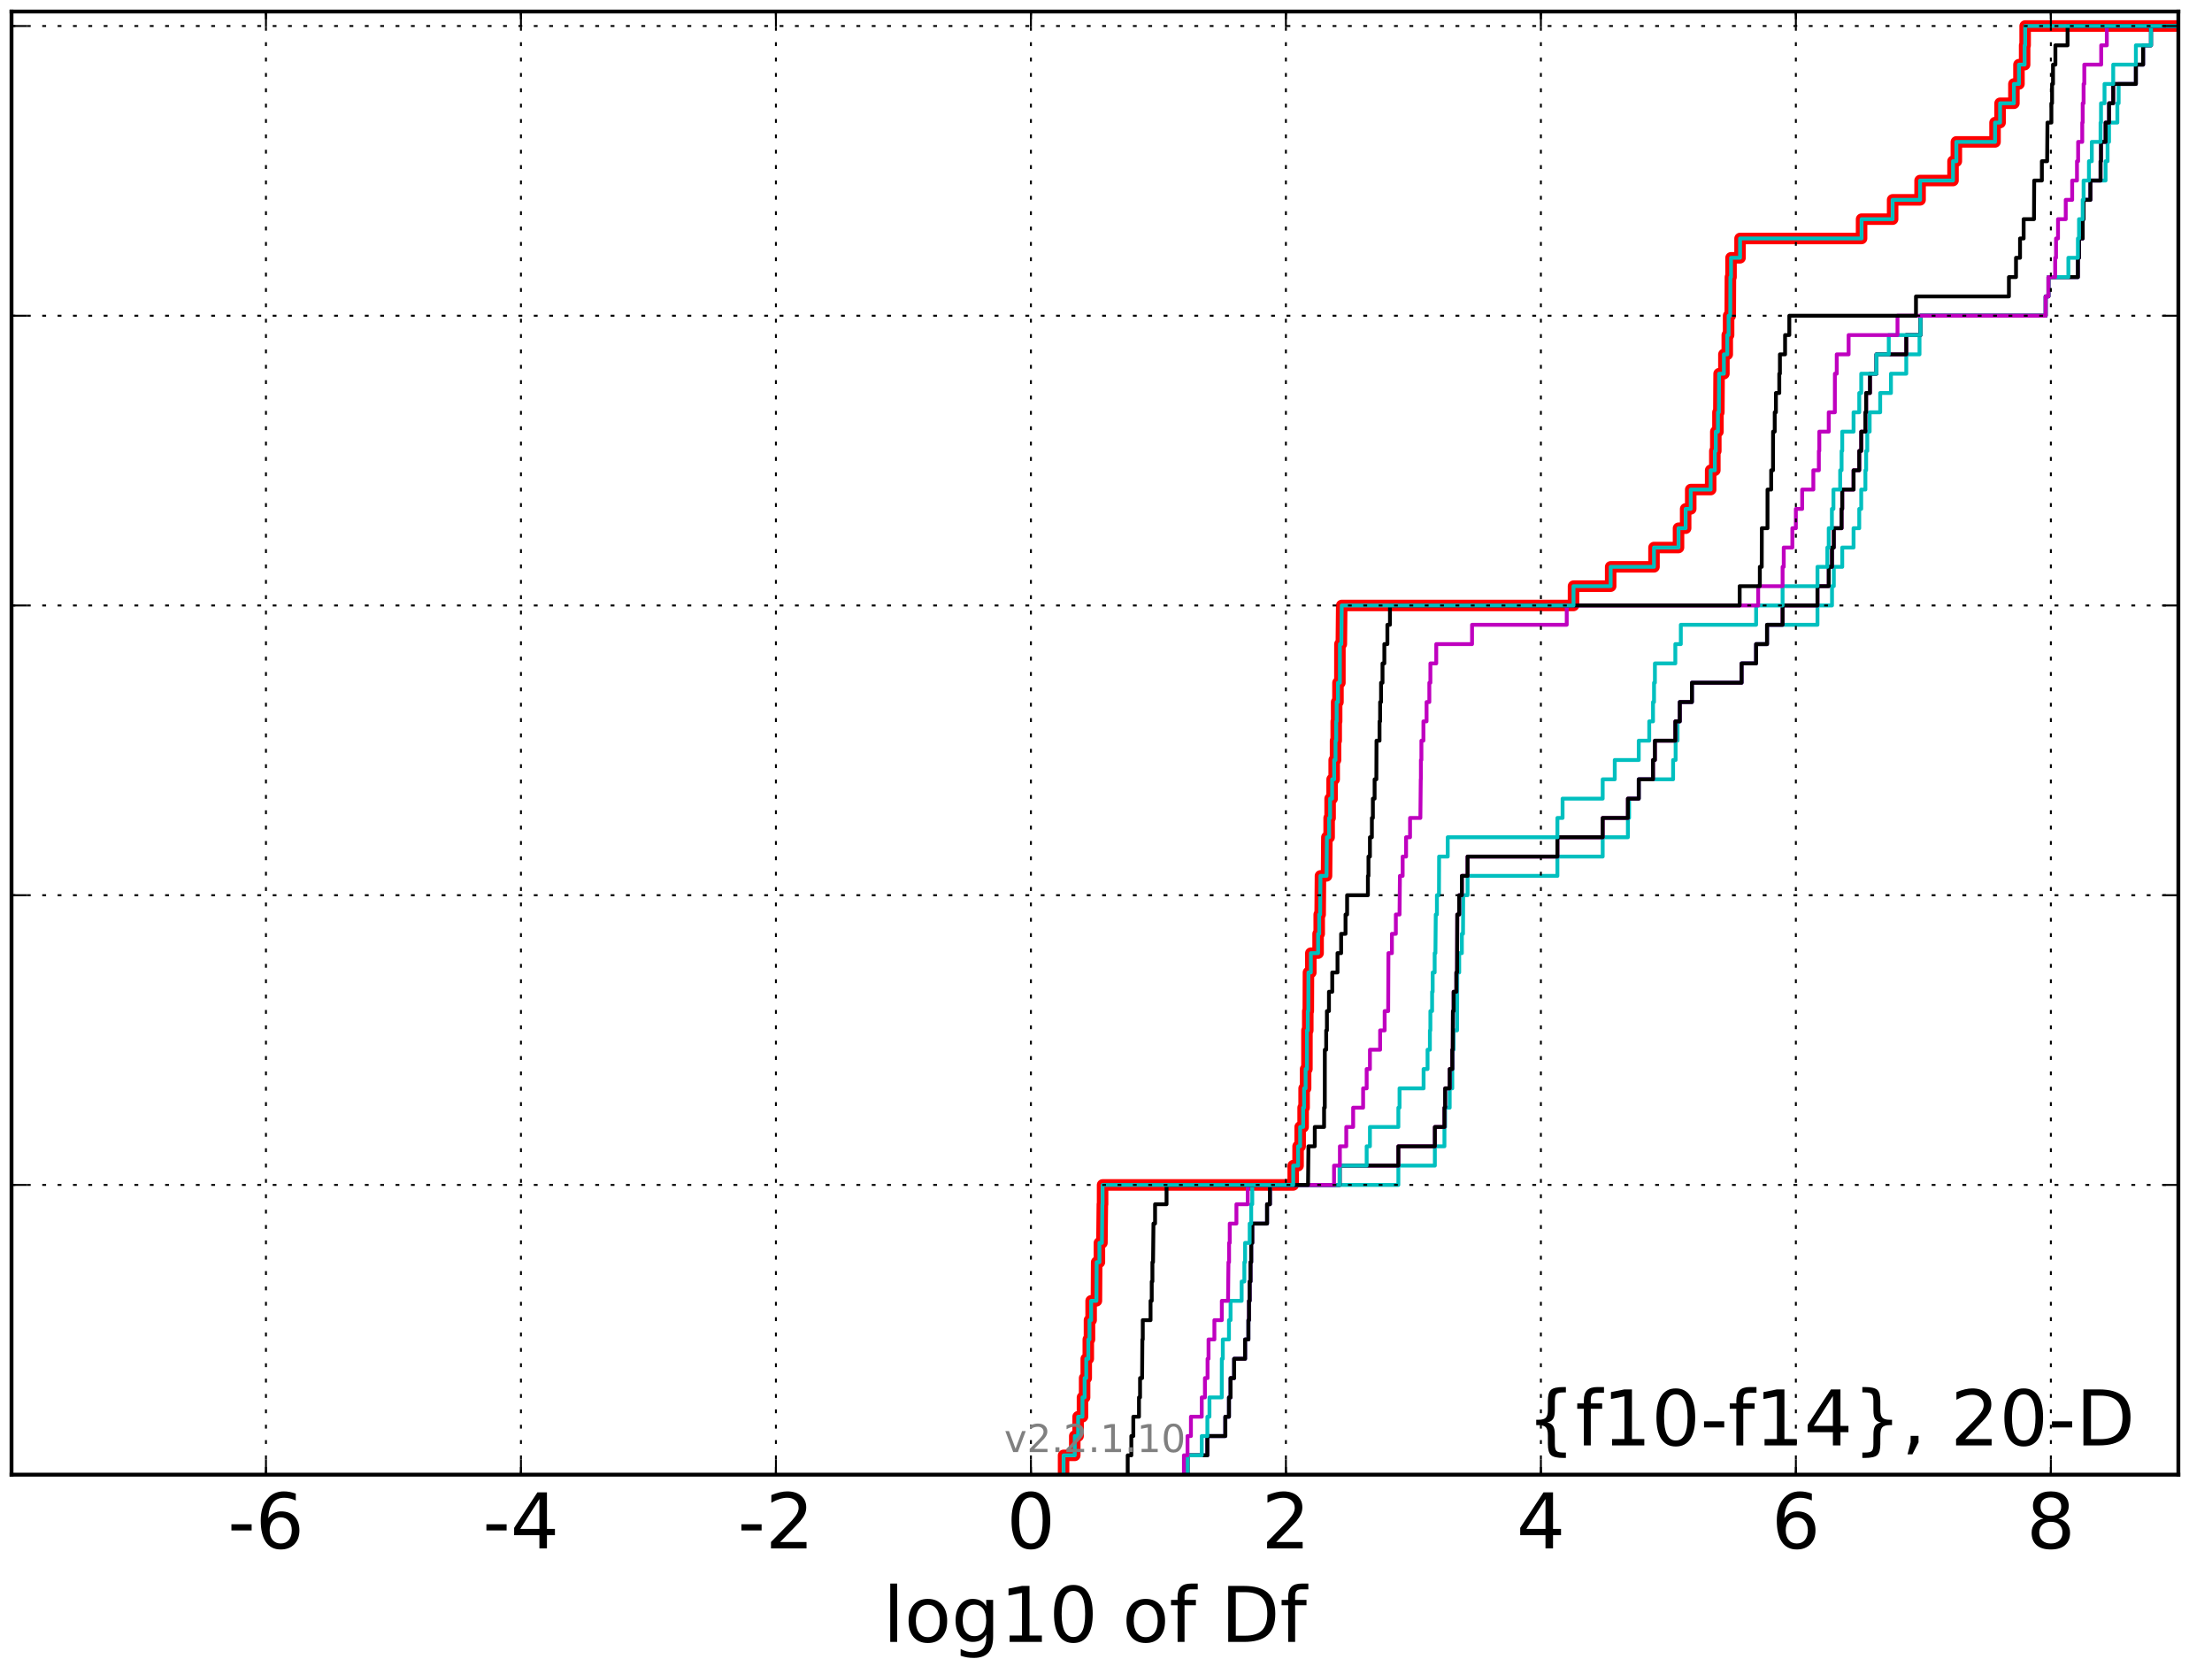 <?xml version="1.0" encoding="utf-8" standalone="no"?>
<!DOCTYPE svg PUBLIC "-//W3C//DTD SVG 1.1//EN"
  "http://www.w3.org/Graphics/SVG/1.1/DTD/svg11.dtd">
<!-- Created with matplotlib (http://matplotlib.org/) -->
<svg height="432pt" version="1.1" viewBox="0 0 576 432" width="576pt" xmlns="http://www.w3.org/2000/svg" xmlns:xlink="http://www.w3.org/1999/xlink">
 <defs>
  <style type="text/css">
*{stroke-linecap:butt;stroke-linejoin:round;stroke-miterlimit:100000;}
  </style>
 </defs>
 <g id="figure_1">
  <g id="patch_1">
   <path d="M 0 432 
L 576 432 
L 576 0 
L 0 0 
z
" style="fill:#ffffff;"/>
  </g>
  <g id="axes_1">
   <g id="patch_2">
    <path d="M 3 384 
L 567.24 384 
L 567.24 3 
L 3 3 
z
" style="fill:#ffffff;"/>
   </g>
   <g id="line2d_1">
    <path clip-path="url(#pa76c6657f0)" d="M 276.953 384 
L 276.953 378.97 
L 279.869 378.97 
L 279.869 373.941 
L 280.736 373.941 
L 280.736 368.911 
L 281.876 368.911 
L 281.876 363.881 
L 282.431 363.881 
L 282.431 358.851 
L 282.857 358.851 
L 282.857 353.822 
L 283.39 353.822 
L 283.39 348.792 
L 283.699 348.792 
L 283.699 343.762 
L 284.126 343.762 
L 284.126 338.733 
L 285.506 338.733 
L 285.572 328.673 
L 286.284 328.673 
L 286.284 323.644 
L 286.941 323.644 
L 287.048 313.584 
L 287.109 313.584 
L 287.109 308.554 
L 336.751 308.554 
L 336.751 303.525 
L 338.017 303.525 
L 338.017 298.495 
L 338.558 298.495 
L 338.558 293.465 
L 339.331 293.465 
L 339.331 288.436 
L 339.587 288.436 
L 339.587 283.406 
L 339.979 283.406 
L 339.979 278.376 
L 340.319 278.376 
L 340.33 268.317 
L 340.546 268.317 
L 340.546 263.287 
L 340.678 263.287 
L 340.717 253.228 
L 341.341 253.228 
L 341.341 248.198 
L 343.229 248.198 
L 343.229 243.168 
L 343.519 243.168 
L 343.519 238.139 
L 343.766 238.139 
L 343.845 228.079 
L 345.426 228.079 
L 345.518 218.02 
L 346.104 218.02 
L 346.104 212.99 
L 346.359 212.99 
L 346.359 207.96 
L 346.881 207.96 
L 346.881 202.931 
L 347.417 202.931 
L 347.417 197.901 
L 347.771 197.901 
L 347.771 192.871 
L 347.947 192.871 
L 347.947 187.842 
L 348.061 187.842 
L 348.061 182.812 
L 348.404 182.812 
L 348.404 177.782 
L 348.904 177.782 
L 348.912 167.723 
L 349.281 167.723 
L 349.382 157.663 
L 409.739 157.663 
L 409.739 152.634 
L 419.415 152.634 
L 419.415 147.604 
L 430.698 147.604 
L 430.698 142.574 
L 437.084 142.574 
L 437.084 137.545 
L 438.939 137.545 
L 438.939 132.515 
L 440.263 132.515 
L 440.263 127.485 
L 445.452 127.485 
L 445.452 122.455 
L 446.541 122.455 
L 446.541 117.426 
L 446.793 117.426 
L 446.793 112.396 
L 447.352 112.396 
L 447.352 107.366 
L 447.586 107.366 
L 447.65 97.307 
L 448.899 97.307 
L 448.899 92.277 
L 449.778 92.277 
L 449.778 87.248 
L 450.125 87.248 
L 450.125 82.218 
L 450.553 82.218 
L 450.595 72.158 
L 450.757 72.158 
L 450.757 67.129 
L 453.105 67.129 
L 453.105 62.099 
L 484.75 62.099 
L 484.75 57.069 
L 492.834 57.069 
L 492.834 52.04 
L 499.985 52.04 
L 499.985 47.01 
L 508.562 47.01 
L 508.562 41.98 
L 509.432 41.98 
L 509.432 36.95 
L 519.503 36.95 
L 519.503 31.921 
L 520.817 31.921 
L 520.817 26.891 
L 524.417 26.891 
L 524.417 21.861 
L 525.733 21.861 
L 525.733 16.832 
L 527.212 16.832 
L 527.212 11.802 
L 527.342 11.802 
L 527.342 6.772 
L 527.342 6.772 
L 567.24 6.772 
L 567.24 6.772 
" style="fill:none;stroke:#ff0000;stroke-linecap:square;stroke-width:3.0;"/>
   </g>
   <g id="line2d_2">
    <path clip-path="url(#pa76c6657f0)" d="M 309.228 384 
L 309.228 378.97 
L 314.395 378.97 
L 314.395 373.941 
L 319.074 373.941 
L 319.074 368.911 
L 320.02 368.911 
L 320.02 363.881 
L 320.435 363.881 
L 320.435 358.851 
L 321.371 358.851 
L 321.371 353.822 
L 324.218 353.822 
L 324.218 348.792 
L 325.083 348.792 
L 325.083 343.762 
L 325.287 343.762 
L 325.287 338.733 
L 325.411 338.733 
L 325.411 333.703 
L 325.632 333.703 
L 325.632 328.673 
L 325.81 328.673 
L 325.81 323.644 
L 326.086 323.644 
L 326.086 318.614 
L 329.94 318.614 
L 329.94 313.584 
L 330.686 313.584 
L 330.686 308.554 
L 364.13 308.554 
L 364.13 303.525 
L 373.635 303.525 
L 373.635 298.495 
L 376.128 298.495 
L 376.128 293.465 
L 376.311 293.465 
L 376.311 288.436 
L 377.498 288.436 
L 377.498 283.406 
L 378.174 283.406 
L 378.174 278.376 
L 378.293 278.376 
L 378.293 273.347 
L 378.522 273.347 
L 378.522 268.317 
L 379.418 268.317 
L 379.471 253.228 
L 379.974 253.228 
L 379.974 248.198 
L 380.667 248.198 
L 380.667 243.168 
L 380.964 243.168 
L 381.015 233.109 
L 382.15 233.109 
L 382.15 228.079 
L 405.545 228.079 
L 405.545 223.05 
L 417.337 223.05 
L 417.337 218.02 
L 423.898 218.02 
L 423.898 212.99 
L 424.212 212.99 
L 424.212 207.96 
L 426.727 207.96 
L 426.727 202.931 
L 435.672 202.931 
L 435.672 197.901 
L 436.326 197.901 
L 436.326 192.871 
L 436.829 192.871 
L 436.829 187.842 
L 437.414 187.842 
L 437.414 182.812 
L 440.574 182.812 
L 440.574 177.782 
L 453.505 177.782 
L 453.505 172.752 
L 457.289 172.752 
L 457.289 167.723 
L 460.132 167.723 
L 460.132 162.693 
L 473.268 162.693 
L 473.268 157.663 
L 477.051 157.663 
L 477.051 152.634 
L 477.522 152.634 
L 477.522 147.604 
L 479.715 147.604 
L 479.715 142.574 
L 482.661 142.574 
L 482.661 137.545 
L 484.142 137.545 
L 484.142 132.515 
L 484.66 132.515 
L 484.66 127.485 
L 485.744 127.485 
L 485.744 122.455 
L 485.94 122.455 
L 485.94 117.426 
L 486.235 117.426 
L 486.235 112.396 
L 486.856 112.396 
L 486.856 107.366 
L 489.596 107.366 
L 489.596 102.337 
L 492.402 102.337 
L 492.402 97.307 
L 496.388 97.307 
L 496.388 92.277 
L 499.836 92.277 
L 499.836 87.248 
L 500.095 87.248 
L 500.095 82.218 
L 532.685 82.218 
L 532.685 77.188 
L 533.405 77.188 
L 533.405 72.158 
L 541.078 72.158 
L 541.078 67.129 
L 541.372 67.129 
L 541.372 62.099 
L 542.328 62.099 
L 542.328 57.069 
L 542.564 57.069 
L 542.564 52.04 
L 544.337 52.04 
L 544.337 47.01 
L 548.288 47.01 
L 548.288 41.98 
L 548.805 41.98 
L 548.805 36.95 
L 549.188 36.95 
L 549.188 31.921 
L 551.354 31.921 
L 551.354 26.891 
L 551.692 26.891 
L 551.692 21.861 
L 556.178 21.861 
L 556.178 16.832 
L 558.058 16.832 
L 558.058 11.802 
L 560.11 11.802 
L 560.11 6.772 
L 560.11 6.772 
L 567.24 6.772 
L 567.24 6.772 
" style="fill:none;stroke:#00bfbf;stroke-linecap:square;"/>
   </g>
   <g id="line2d_3">
    <path clip-path="url(#pa76c6657f0)" d="M 309.228 384 
L 309.228 378.97 
L 314.395 378.97 
L 314.395 373.941 
L 319.074 373.941 
L 319.074 368.911 
L 320.02 368.911 
L 320.02 363.881 
L 320.435 363.881 
L 320.435 358.851 
L 321.371 358.851 
L 321.371 353.822 
L 324.218 353.822 
L 324.218 348.792 
L 325.083 348.792 
L 325.083 343.762 
L 325.241 343.762 
L 325.241 338.733 
L 325.411 338.733 
L 325.411 333.703 
L 325.632 333.703 
L 325.632 328.673 
L 325.81 328.673 
L 325.81 323.644 
L 326.086 323.644 
L 326.086 318.614 
L 329.94 318.614 
L 329.94 313.584 
L 330.686 313.584 
L 330.686 308.554 
L 348.85 308.554 
L 348.85 303.525 
L 364.13 303.525 
L 364.13 298.495 
L 373.635 298.495 
L 373.635 293.465 
L 376.128 293.465 
L 376.128 288.436 
L 376.311 288.436 
L 376.311 283.406 
L 377.498 283.406 
L 377.498 278.376 
L 378.174 278.376 
L 378.174 273.347 
L 378.293 273.347 
L 378.34 263.287 
L 378.522 263.287 
L 378.522 258.257 
L 379.228 258.257 
L 379.228 253.228 
L 379.418 253.228 
L 379.471 238.139 
L 379.974 238.139 
L 379.974 233.109 
L 380.667 233.109 
L 380.667 228.079 
L 382.15 228.079 
L 382.15 223.05 
L 405.545 223.05 
L 405.545 218.02 
L 417.337 218.02 
L 417.337 212.99 
L 423.898 212.99 
L 423.898 207.96 
L 426.727 207.96 
L 426.727 202.931 
L 430.442 202.931 
L 430.442 197.901 
L 430.935 197.901 
L 430.935 192.871 
L 436.252 192.871 
L 436.252 187.842 
L 437.414 187.842 
L 437.414 182.812 
L 440.574 182.812 
L 440.574 177.782 
L 453.505 177.782 
L 453.505 172.752 
L 457.289 172.752 
L 457.289 167.723 
L 460.132 167.723 
L 460.132 162.693 
L 464.182 162.693 
L 464.182 157.663 
L 473.268 157.663 
L 473.268 152.634 
L 476.199 152.634 
L 476.199 147.604 
L 477.051 147.604 
L 477.051 142.574 
L 477.522 142.574 
L 477.522 137.545 
L 479.545 137.545 
L 479.545 132.515 
L 479.715 132.515 
L 479.715 127.485 
L 482.661 127.485 
L 482.661 122.455 
L 484.142 122.455 
L 484.142 117.426 
L 484.66 117.426 
L 484.66 112.396 
L 485.744 112.396 
L 485.744 107.366 
L 485.94 107.366 
L 485.94 102.337 
L 486.941 102.337 
L 486.941 97.307 
L 488.615 97.307 
L 488.615 92.277 
L 496.388 92.277 
L 496.388 87.248 
L 500.095 87.248 
L 500.095 82.218 
L 532.685 82.218 
L 532.685 77.188 
L 533.405 77.188 
L 533.405 72.158 
L 541.078 72.158 
L 541.078 67.129 
L 541.372 67.129 
L 541.372 62.099 
L 542.328 62.099 
L 542.328 57.069 
L 542.564 57.069 
L 542.564 52.04 
L 544.337 52.04 
L 544.337 47.01 
L 546.976 47.01 
L 546.976 41.98 
L 547.1 41.98 
L 547.1 36.95 
L 548.288 36.95 
L 548.288 31.921 
L 549.188 31.921 
L 549.188 26.891 
L 550.276 26.891 
L 550.276 21.861 
L 556.178 21.861 
L 556.178 16.832 
L 558.058 16.832 
L 558.058 11.802 
L 560.11 11.802 
L 560.11 6.772 
L 560.11 6.772 
L 567.24 6.772 
L 567.24 6.772 
" style="fill:none;stroke:#bf00bf;stroke-linecap:square;"/>
   </g>
   <g id="line2d_4">
    <path clip-path="url(#pa76c6657f0)" d="M 309.228 384 
L 309.228 378.97 
L 314.395 378.97 
L 314.395 373.941 
L 319.074 373.941 
L 319.074 368.911 
L 320.02 368.911 
L 320.02 363.881 
L 320.435 363.881 
L 320.435 358.851 
L 321.371 358.851 
L 321.371 353.822 
L 324.218 353.822 
L 324.218 348.792 
L 325.083 348.792 
L 325.083 343.762 
L 325.241 343.762 
L 325.241 338.733 
L 325.411 338.733 
L 325.411 333.703 
L 325.632 333.703 
L 325.632 328.673 
L 325.81 328.673 
L 325.81 323.644 
L 326.086 323.644 
L 326.086 318.614 
L 329.94 318.614 
L 329.94 313.584 
L 330.686 313.584 
L 330.686 308.554 
L 348.85 308.554 
L 348.85 303.525 
L 364.13 303.525 
L 364.13 298.495 
L 373.635 298.495 
L 373.635 293.465 
L 376.128 293.465 
L 376.128 288.436 
L 376.311 288.436 
L 376.311 283.406 
L 377.498 283.406 
L 377.498 278.376 
L 378.174 278.376 
L 378.174 273.347 
L 378.293 273.347 
L 378.34 263.287 
L 378.522 263.287 
L 378.522 258.257 
L 379.228 258.257 
L 379.228 253.228 
L 379.418 253.228 
L 379.471 238.139 
L 379.974 238.139 
L 379.974 233.109 
L 380.667 233.109 
L 380.667 228.079 
L 382.15 228.079 
L 382.15 223.05 
L 405.545 223.05 
L 405.545 218.02 
L 417.337 218.02 
L 417.337 212.99 
L 423.898 212.99 
L 423.898 207.96 
L 426.727 207.96 
L 426.727 202.931 
L 430.442 202.931 
L 430.442 197.901 
L 430.935 197.901 
L 430.935 192.871 
L 436.252 192.871 
L 436.252 187.842 
L 437.414 187.842 
L 437.414 182.812 
L 440.574 182.812 
L 440.574 177.782 
L 453.505 177.782 
L 453.505 172.752 
L 457.289 172.752 
L 457.289 167.723 
L 460.132 167.723 
L 460.132 162.693 
L 464.182 162.693 
L 464.182 157.663 
L 473.268 157.663 
L 473.268 152.634 
L 476.199 152.634 
L 476.199 147.604 
L 477.051 147.604 
L 477.051 142.574 
L 477.522 142.574 
L 477.522 137.545 
L 479.545 137.545 
L 479.545 132.515 
L 479.715 132.515 
L 479.715 127.485 
L 482.661 127.485 
L 482.661 122.455 
L 484.142 122.455 
L 484.142 117.426 
L 484.66 117.426 
L 484.66 112.396 
L 485.744 112.396 
L 485.744 107.366 
L 485.94 107.366 
L 485.94 102.337 
L 486.941 102.337 
L 486.941 97.307 
L 488.615 97.307 
L 488.615 92.277 
L 496.388 92.277 
L 496.388 87.248 
L 500.095 87.248 
L 500.095 82.218 
L 532.685 82.218 
L 532.685 77.188 
L 533.405 77.188 
L 533.405 72.158 
L 541.078 72.158 
L 541.078 67.129 
L 541.372 67.129 
L 541.372 62.099 
L 542.328 62.099 
L 542.328 57.069 
L 542.564 57.069 
L 542.564 52.04 
L 544.337 52.04 
L 544.337 47.01 
L 546.976 47.01 
L 546.976 41.98 
L 547.1 41.98 
L 547.1 36.95 
L 548.288 36.95 
L 548.288 31.921 
L 549.188 31.921 
L 549.188 26.891 
L 550.276 26.891 
L 550.276 21.861 
L 556.178 21.861 
L 556.178 16.832 
L 558.058 16.832 
L 558.058 11.802 
L 560.11 11.802 
L 560.11 6.772 
L 560.11 6.772 
L 567.24 6.772 
L 567.24 6.772 
" style="fill:none;stroke:#000000;stroke-linecap:square;"/>
   </g>
   <g id="line2d_5">
    <path clip-path="url(#pa76c6657f0)" d="M 309.228 384 
L 309.228 378.97 
L 312.932 378.97 
L 312.932 373.941 
L 314.395 373.941 
L 314.395 368.911 
L 314.94 368.911 
L 314.94 363.881 
L 318.142 363.881 
L 318.161 353.822 
L 318.416 353.822 
L 318.416 348.792 
L 320.02 348.792 
L 320.02 343.762 
L 320.435 343.762 
L 320.435 338.733 
L 323.323 338.733 
L 323.323 333.703 
L 324.024 333.703 
L 324.024 328.673 
L 324.218 328.673 
L 324.218 323.644 
L 325.411 323.644 
L 325.411 318.614 
L 325.81 318.614 
L 325.81 313.584 
L 326.086 313.584 
L 326.086 308.554 
L 348.85 308.554 
L 348.85 303.525 
L 355.876 303.525 
L 355.876 298.495 
L 356.727 298.495 
L 356.727 293.465 
L 364.13 293.465 
L 364.13 288.436 
L 364.435 288.436 
L 364.435 283.406 
L 370.7 283.406 
L 370.7 278.376 
L 371.732 278.376 
L 371.732 273.347 
L 372.342 273.347 
L 372.342 268.317 
L 372.467 268.317 
L 372.467 263.287 
L 372.917 263.287 
L 372.917 258.257 
L 373.066 258.257 
L 373.066 253.228 
L 373.584 253.228 
L 373.584 248.198 
L 373.781 248.198 
L 373.871 238.139 
L 374.171 238.139 
L 374.171 233.109 
L 374.705 233.109 
L 374.739 223.05 
L 376.984 223.05 
L 376.984 218.02 
L 405.545 218.02 
L 405.545 212.99 
L 406.894 212.99 
L 406.894 207.96 
L 417.337 207.96 
L 417.337 202.931 
L 420.48 202.931 
L 420.48 197.901 
L 426.727 197.901 
L 426.727 192.871 
L 429.458 192.871 
L 429.458 187.842 
L 430.442 187.842 
L 430.442 182.812 
L 430.707 182.812 
L 430.707 177.782 
L 430.935 177.782 
L 430.935 172.752 
L 436.252 172.752 
L 436.252 167.723 
L 437.683 167.723 
L 437.683 162.693 
L 457.289 162.693 
L 457.289 157.663 
L 464.182 157.663 
L 464.182 152.634 
L 473.268 152.634 
L 473.268 147.604 
L 475.835 147.604 
L 475.835 142.574 
L 476.199 142.574 
L 476.199 137.545 
L 477.022 137.545 
L 477.022 132.515 
L 477.421 132.515 
L 477.421 127.485 
L 479.175 127.485 
L 479.175 122.455 
L 479.545 122.455 
L 479.545 117.426 
L 479.715 117.426 
L 479.715 112.396 
L 482.661 112.396 
L 482.661 107.366 
L 484.142 107.366 
L 484.142 102.337 
L 484.66 102.337 
L 484.66 97.307 
L 488.615 97.307 
L 488.615 92.277 
L 491.833 92.277 
L 491.833 87.248 
L 500.095 87.248 
L 500.095 82.218 
L 532.685 82.218 
L 532.685 77.188 
L 533.405 77.188 
L 533.405 72.158 
L 538.599 72.158 
L 538.599 67.129 
L 541.078 67.129 
L 541.078 62.099 
L 541.372 62.099 
L 541.372 57.069 
L 542.328 57.069 
L 542.328 52.04 
L 542.564 52.04 
L 542.564 47.01 
L 543.958 47.01 
L 543.958 41.98 
L 544.702 41.98 
L 544.702 36.95 
L 546.976 36.95 
L 546.976 31.921 
L 547.1 31.921 
L 547.1 26.891 
L 548.012 26.891 
L 548.012 21.861 
L 550.276 21.861 
L 550.276 16.832 
L 556.178 16.832 
L 556.178 11.802 
L 560.11 11.802 
L 560.11 6.772 
L 560.11 6.772 
L 567.24 6.772 
L 567.24 6.772 
" style="fill:none;stroke:#00bfbf;stroke-linecap:square;"/>
   </g>
   <g id="line2d_6">
    <path clip-path="url(#pa76c6657f0)" d="M 308.289 384 
L 308.289 378.97 
L 309.228 378.97 
L 309.228 373.941 
L 310.116 373.941 
L 310.116 368.911 
L 312.932 368.911 
L 312.932 363.881 
L 313.762 363.881 
L 313.762 358.851 
L 314.446 358.851 
L 314.446 353.822 
L 314.7 353.822 
L 314.7 348.792 
L 316.223 348.792 
L 316.223 343.762 
L 318.161 343.762 
L 318.161 338.733 
L 319.782 338.733 
L 319.885 328.673 
L 320.047 328.673 
L 320.047 323.644 
L 320.224 323.644 
L 320.224 318.614 
L 321.96 318.614 
L 321.96 313.584 
L 324.911 313.584 
L 324.911 308.554 
L 347.381 308.554 
L 347.381 303.525 
L 348.904 303.525 
L 348.904 298.495 
L 350.566 298.495 
L 350.566 293.465 
L 352.357 293.465 
L 352.357 288.436 
L 354.953 288.436 
L 354.953 283.406 
L 355.876 283.406 
L 355.876 278.376 
L 356.727 278.376 
L 356.727 273.347 
L 359.381 273.347 
L 359.381 268.317 
L 360.561 268.317 
L 360.561 263.287 
L 361.48 263.287 
L 361.546 248.198 
L 362.448 248.198 
L 362.448 243.168 
L 363.474 243.168 
L 363.474 238.139 
L 364.435 238.139 
L 364.537 228.079 
L 365.249 228.079 
L 365.249 223.05 
L 366.14 223.05 
L 366.14 218.02 
L 367.172 218.02 
L 367.172 212.99 
L 369.861 212.99 
L 369.963 202.931 
L 370.003 202.931 
L 370.003 197.901 
L 370.131 197.901 
L 370.131 192.871 
L 370.656 192.871 
L 370.656 187.842 
L 371.475 187.842 
L 371.475 182.812 
L 372.194 182.812 
L 372.194 177.782 
L 372.471 177.782 
L 372.471 172.752 
L 373.996 172.752 
L 373.996 167.723 
L 383.317 167.723 
L 383.317 162.693 
L 407.974 162.693 
L 407.974 157.663 
L 457.826 157.663 
L 457.826 152.634 
L 464.182 152.634 
L 464.182 147.604 
L 464.483 147.604 
L 464.483 142.574 
L 466.723 142.574 
L 466.723 137.545 
L 467.638 137.545 
L 467.638 132.515 
L 469.284 132.515 
L 469.284 127.485 
L 472.19 127.485 
L 472.19 122.455 
L 473.627 122.455 
L 473.627 117.426 
L 473.743 117.426 
L 473.743 112.396 
L 476.199 112.396 
L 476.199 107.366 
L 477.79 107.366 
L 477.804 97.307 
L 478.284 97.307 
L 478.284 92.277 
L 481.376 92.277 
L 481.376 87.248 
L 494.105 87.248 
L 494.105 82.218 
L 532.685 82.218 
L 532.685 77.188 
L 533.405 77.188 
L 533.405 72.158 
L 535.161 72.158 
L 535.161 67.129 
L 535.388 67.129 
L 535.388 62.099 
L 535.903 62.099 
L 535.903 57.069 
L 537.916 57.069 
L 537.916 52.04 
L 539.59 52.04 
L 539.59 47.01 
L 540.842 47.01 
L 540.842 41.98 
L 541.14 41.98 
L 541.14 36.95 
L 542.213 36.95 
L 542.213 31.921 
L 542.328 31.921 
L 542.328 26.891 
L 542.564 26.891 
L 542.564 21.861 
L 542.748 21.861 
L 542.748 16.832 
L 547.145 16.832 
L 547.145 11.802 
L 548.608 11.802 
L 548.608 6.772 
L 548.608 6.772 
L 567.24 6.772 
L 567.24 6.772 
" style="fill:none;stroke:#bf00bf;stroke-linecap:square;"/>
   </g>
   <g id="line2d_7">
    <path clip-path="url(#pa76c6657f0)" d="M 293.653 384 
L 293.653 378.97 
L 294.596 378.97 
L 294.596 373.941 
L 295.113 373.941 
L 295.113 368.911 
L 296.589 368.911 
L 296.589 363.881 
L 296.869 363.881 
L 296.869 358.851 
L 297.402 358.851 
L 297.47 348.792 
L 297.576 348.792 
L 297.576 343.762 
L 299.601 343.762 
L 299.601 338.733 
L 299.909 338.733 
L 299.909 333.703 
L 300.084 333.703 
L 300.084 328.673 
L 300.249 328.673 
L 300.36 318.614 
L 300.777 318.614 
L 300.777 313.584 
L 303.765 313.584 
L 303.765 308.554 
L 340.612 308.554 
L 340.717 298.495 
L 342.367 298.495 
L 342.367 293.465 
L 344.788 293.465 
L 344.788 288.436 
L 344.972 288.436 
L 344.983 273.347 
L 345.34 273.347 
L 345.34 268.317 
L 345.53 268.317 
L 345.53 263.287 
L 346.057 263.287 
L 346.057 258.257 
L 346.913 258.257 
L 346.913 253.228 
L 348.285 253.228 
L 348.285 248.198 
L 349.225 248.198 
L 349.225 243.168 
L 350.373 243.168 
L 350.373 238.139 
L 350.784 238.139 
L 350.784 233.109 
L 356.2 233.109 
L 356.2 228.079 
L 356.347 228.079 
L 356.347 223.05 
L 356.727 223.05 
L 356.727 218.02 
L 357.234 218.02 
L 357.234 212.99 
L 357.494 212.99 
L 357.494 207.96 
L 357.944 207.96 
L 357.944 202.931 
L 358.402 202.931 
L 358.442 192.871 
L 359.227 192.871 
L 359.227 187.842 
L 359.381 187.842 
L 359.381 182.812 
L 359.625 182.812 
L 359.625 177.782 
L 360.004 177.782 
L 360.004 172.752 
L 360.481 172.752 
L 360.481 167.723 
L 361.273 167.723 
L 361.273 162.693 
L 361.942 162.693 
L 361.942 157.663 
L 453.004 157.663 
L 453.004 152.634 
L 458.259 152.634 
L 458.259 147.604 
L 458.751 147.604 
L 458.771 137.545 
L 460.251 137.545 
L 460.261 127.485 
L 461.21 127.485 
L 461.21 122.455 
L 461.69 122.455 
L 461.706 112.396 
L 462.133 112.396 
L 462.133 107.366 
L 462.445 107.366 
L 462.445 102.337 
L 463.321 102.337 
L 463.321 97.307 
L 463.487 97.307 
L 463.487 92.277 
L 464.831 92.277 
L 464.831 87.248 
L 465.932 87.248 
L 465.932 82.218 
L 498.917 82.218 
L 498.917 77.188 
L 523.118 77.188 
L 523.118 72.158 
L 524.965 72.158 
L 524.965 67.129 
L 526.011 67.129 
L 526.011 62.099 
L 526.951 62.099 
L 526.951 57.069 
L 529.646 57.069 
L 529.7 47.01 
L 531.698 47.01 
L 531.698 41.98 
L 533.068 41.98 
L 533.157 31.921 
L 534.176 31.921 
L 534.176 26.891 
L 534.353 26.891 
L 534.353 21.861 
L 534.599 21.861 
L 534.599 16.832 
L 535.222 16.832 
L 535.222 11.802 
L 538.391 11.802 
L 538.391 6.772 
L 538.391 6.772 
L 567.24 6.772 
L 567.24 6.772 
" style="fill:none;stroke:#000000;stroke-linecap:square;"/>
   </g>
   <g id="line2d_8">
    <path clip-path="url(#pa76c6657f0)" d="M 276.953 384 
L 276.953 378.97 
L 279.869 378.97 
L 279.869 373.941 
L 280.736 373.941 
L 280.736 368.911 
L 281.876 368.911 
L 281.876 363.881 
L 282.431 363.881 
L 282.431 358.851 
L 282.857 358.851 
L 282.857 353.822 
L 283.39 353.822 
L 283.39 348.792 
L 283.699 348.792 
L 283.699 343.762 
L 284.126 343.762 
L 284.126 338.733 
L 285.506 338.733 
L 285.572 328.673 
L 286.284 328.673 
L 286.284 323.644 
L 286.941 323.644 
L 287.048 313.584 
L 287.109 313.584 
L 287.109 308.554 
L 336.751 308.554 
L 336.751 303.525 
L 338.017 303.525 
L 338.017 298.495 
L 338.558 298.495 
L 338.558 293.465 
L 339.331 293.465 
L 339.331 288.436 
L 339.587 288.436 
L 339.587 283.406 
L 339.979 283.406 
L 339.979 278.376 
L 340.319 278.376 
L 340.33 268.317 
L 340.546 268.317 
L 340.546 263.287 
L 340.678 263.287 
L 340.717 253.228 
L 341.341 253.228 
L 341.341 248.198 
L 343.229 248.198 
L 343.229 243.168 
L 343.519 243.168 
L 343.519 238.139 
L 343.766 238.139 
L 343.845 228.079 
L 345.426 228.079 
L 345.518 218.02 
L 346.104 218.02 
L 346.104 212.99 
L 346.359 212.99 
L 346.359 207.96 
L 346.881 207.96 
L 346.881 202.931 
L 347.417 202.931 
L 347.417 197.901 
L 347.771 197.901 
L 347.771 192.871 
L 347.947 192.871 
L 347.947 187.842 
L 348.061 187.842 
L 348.061 182.812 
L 348.404 182.812 
L 348.404 177.782 
L 348.904 177.782 
L 348.912 167.723 
L 349.281 167.723 
L 349.382 157.663 
L 409.739 157.663 
L 409.739 152.634 
L 419.415 152.634 
L 419.415 147.604 
L 430.698 147.604 
L 430.698 142.574 
L 437.084 142.574 
L 437.084 137.545 
L 438.939 137.545 
L 438.939 132.515 
L 440.263 132.515 
L 440.263 127.485 
L 445.452 127.485 
L 445.452 122.455 
L 446.541 122.455 
L 446.541 117.426 
L 446.793 117.426 
L 446.793 112.396 
L 447.352 112.396 
L 447.352 107.366 
L 447.586 107.366 
L 447.65 97.307 
L 448.899 97.307 
L 448.899 92.277 
L 449.778 92.277 
L 449.778 87.248 
L 450.125 87.248 
L 450.125 82.218 
L 450.553 82.218 
L 450.595 72.158 
L 450.757 72.158 
L 450.757 67.129 
L 453.105 67.129 
L 453.105 62.099 
L 484.75 62.099 
L 484.75 57.069 
L 492.834 57.069 
L 492.834 52.04 
L 499.985 52.04 
L 499.985 47.01 
L 508.562 47.01 
L 508.562 41.98 
L 509.432 41.98 
L 509.432 36.95 
L 519.503 36.95 
L 519.503 31.921 
L 520.817 31.921 
L 520.817 26.891 
L 524.417 26.891 
L 524.417 21.861 
L 525.733 21.861 
L 525.733 16.832 
L 527.212 16.832 
L 527.212 11.802 
L 527.342 11.802 
L 527.342 6.772 
L 527.342 6.772 
L 567.24 6.772 
L 567.24 6.772 
" style="fill:none;stroke:#00bfbf;stroke-linecap:square;"/>
   </g>
   <g id="patch_3">
    <path d="M 3 3 
L 567.24 3 
" style="fill:none;stroke:#000000;stroke-linecap:square;stroke-linejoin:miter;"/>
   </g>
   <g id="patch_4">
    <path d="M 567.24 384 
L 567.24 3 
" style="fill:none;stroke:#000000;stroke-linecap:square;stroke-linejoin:miter;"/>
   </g>
   <g id="patch_5">
    <path d="M 3 384 
L 567.24 384 
" style="fill:none;stroke:#000000;stroke-linecap:square;stroke-linejoin:miter;"/>
   </g>
   <g id="patch_6">
    <path d="M 3 384 
L 3 3 
" style="fill:none;stroke:#000000;stroke-linecap:square;stroke-linejoin:miter;"/>
   </g>
   <g id="matplotlib.axis_1">
    <g id="xtick_1"/>
    <g id="xtick_2">
     <g id="line2d_9">
      <path clip-path="url(#pa76c6657f0)" d="M 69.255 384 
L 69.255 3 
" style="fill:none;stroke:#000000;stroke-dasharray:1,3;stroke-dashoffset:0.0;stroke-width:0.5;"/>
     </g>
     <g id="line2d_10">
      <defs>
       <path d="M 0 0 
L 0 -4 
" id="macf40f8c5c" style="stroke:#000000;stroke-width:0.5;"/>
      </defs>
      <g>
       <use style="stroke:#000000;stroke-width:0.5;" x="69.255" xlink:href="#macf40f8c5c" y="384.0"/>
      </g>
     </g>
     <g id="line2d_11">
      <defs>
       <path d="M 0 0 
L 0 4 
" id="m57e6aa5f03" style="stroke:#000000;stroke-width:0.5;"/>
      </defs>
      <g>
       <use style="stroke:#000000;stroke-width:0.5;" x="69.255" xlink:href="#m57e6aa5f03" y="3.0"/>
      </g>
     </g>
     <g id="text_1">
      <!-- -6 -->
      <defs>
       <path d="M 33.016 40.375 
Q 26.375 40.375 22.484 35.828 
Q 18.609 31.297 18.609 23.391 
Q 18.609 15.531 22.484 10.953 
Q 26.375 6.391 33.016 6.391 
Q 39.656 6.391 43.531 10.953 
Q 47.406 15.531 47.406 23.391 
Q 47.406 31.297 43.531 35.828 
Q 39.656 40.375 33.016 40.375 
M 52.594 71.297 
L 52.594 62.312 
Q 48.875 64.062 45.094 64.984 
Q 41.312 65.922 37.594 65.922 
Q 27.828 65.922 22.672 59.328 
Q 17.531 52.734 16.797 39.406 
Q 19.672 43.656 24.016 45.922 
Q 28.375 48.188 33.594 48.188 
Q 44.578 48.188 50.953 41.516 
Q 57.328 34.859 57.328 23.391 
Q 57.328 12.156 50.688 5.359 
Q 44.047 -1.422 33.016 -1.422 
Q 20.359 -1.422 13.672 8.266 
Q 6.984 17.969 6.984 36.375 
Q 6.984 53.656 15.188 63.938 
Q 23.391 74.219 37.203 74.219 
Q 40.922 74.219 44.703 73.484 
Q 48.484 72.75 52.594 71.297 
" id="BitstreamVeraSans-Roman-36"/>
       <path d="M 4.891 31.391 
L 31.203 31.391 
L 31.203 23.391 
L 4.891 23.391 
z
" id="BitstreamVeraSans-Roman-2d"/>
      </defs>
      <g transform="translate(59.284 403.197)scale(0.2 -0.2)">
       <use xlink:href="#BitstreamVeraSans-Roman-2d"/>
       <use x="36.084" xlink:href="#BitstreamVeraSans-Roman-36"/>
      </g>
     </g>
    </g>
    <g id="xtick_3">
     <g id="line2d_12">
      <path clip-path="url(#pa76c6657f0)" d="M 135.653 384 
L 135.653 3 
" style="fill:none;stroke:#000000;stroke-dasharray:1,3;stroke-dashoffset:0.0;stroke-width:0.5;"/>
     </g>
     <g id="line2d_13">
      <g>
       <use style="stroke:#000000;stroke-width:0.5;" x="135.653" xlink:href="#macf40f8c5c" y="384.0"/>
      </g>
     </g>
     <g id="line2d_14">
      <g>
       <use style="stroke:#000000;stroke-width:0.5;" x="135.653" xlink:href="#m57e6aa5f03" y="3.0"/>
      </g>
     </g>
     <g id="text_2">
      <!-- -4 -->
      <defs>
       <path d="M 37.797 64.312 
L 12.891 25.391 
L 37.797 25.391 
z
M 35.203 72.906 
L 47.609 72.906 
L 47.609 25.391 
L 58.016 25.391 
L 58.016 17.188 
L 47.609 17.188 
L 47.609 0 
L 37.797 0 
L 37.797 17.188 
L 4.891 17.188 
L 4.891 26.703 
z
" id="BitstreamVeraSans-Roman-34"/>
      </defs>
      <g transform="translate(125.682 403.197)scale(0.2 -0.2)">
       <use xlink:href="#BitstreamVeraSans-Roman-2d"/>
       <use x="36.084" xlink:href="#BitstreamVeraSans-Roman-34"/>
      </g>
     </g>
    </g>
    <g id="xtick_4">
     <g id="line2d_15">
      <path clip-path="url(#pa76c6657f0)" d="M 202.051 384 
L 202.051 3 
" style="fill:none;stroke:#000000;stroke-dasharray:1,3;stroke-dashoffset:0.0;stroke-width:0.5;"/>
     </g>
     <g id="line2d_16">
      <g>
       <use style="stroke:#000000;stroke-width:0.5;" x="202.051" xlink:href="#macf40f8c5c" y="384.0"/>
      </g>
     </g>
     <g id="line2d_17">
      <g>
       <use style="stroke:#000000;stroke-width:0.5;" x="202.051" xlink:href="#m57e6aa5f03" y="3.0"/>
      </g>
     </g>
     <g id="text_3">
      <!-- -2 -->
      <defs>
       <path d="M 19.188 8.297 
L 53.609 8.297 
L 53.609 0 
L 7.328 0 
L 7.328 8.297 
Q 12.938 14.109 22.625 23.891 
Q 32.328 33.688 34.812 36.531 
Q 39.547 41.844 41.422 45.531 
Q 43.312 49.219 43.312 52.781 
Q 43.312 58.594 39.234 62.25 
Q 35.156 65.922 28.609 65.922 
Q 23.969 65.922 18.812 64.312 
Q 13.672 62.703 7.812 59.422 
L 7.812 69.391 
Q 13.766 71.781 18.938 73 
Q 24.125 74.219 28.422 74.219 
Q 39.75 74.219 46.484 68.547 
Q 53.219 62.891 53.219 53.422 
Q 53.219 48.922 51.531 44.891 
Q 49.859 40.875 45.406 35.406 
Q 44.188 33.984 37.641 27.219 
Q 31.109 20.453 19.188 8.297 
" id="BitstreamVeraSans-Roman-32"/>
      </defs>
      <g transform="translate(192.08 403.197)scale(0.2 -0.2)">
       <use xlink:href="#BitstreamVeraSans-Roman-2d"/>
       <use x="36.084" xlink:href="#BitstreamVeraSans-Roman-32"/>
      </g>
     </g>
    </g>
    <g id="xtick_5">
     <g id="line2d_18">
      <path clip-path="url(#pa76c6657f0)" d="M 268.449 384 
L 268.449 3 
" style="fill:none;stroke:#000000;stroke-dasharray:1,3;stroke-dashoffset:0.0;stroke-width:0.5;"/>
     </g>
     <g id="line2d_19">
      <g>
       <use style="stroke:#000000;stroke-width:0.5;" x="268.449" xlink:href="#macf40f8c5c" y="384.0"/>
      </g>
     </g>
     <g id="line2d_20">
      <g>
       <use style="stroke:#000000;stroke-width:0.5;" x="268.449" xlink:href="#m57e6aa5f03" y="3.0"/>
      </g>
     </g>
     <g id="text_4">
      <!-- 0 -->
      <defs>
       <path d="M 31.781 66.406 
Q 24.172 66.406 20.328 58.906 
Q 16.5 51.422 16.5 36.375 
Q 16.5 21.391 20.328 13.891 
Q 24.172 6.391 31.781 6.391 
Q 39.453 6.391 43.281 13.891 
Q 47.125 21.391 47.125 36.375 
Q 47.125 51.422 43.281 58.906 
Q 39.453 66.406 31.781 66.406 
M 31.781 74.219 
Q 44.047 74.219 50.516 64.516 
Q 56.984 54.828 56.984 36.375 
Q 56.984 17.969 50.516 8.266 
Q 44.047 -1.422 31.781 -1.422 
Q 19.531 -1.422 13.062 8.266 
Q 6.594 17.969 6.594 36.375 
Q 6.594 54.828 13.062 64.516 
Q 19.531 74.219 31.781 74.219 
" id="BitstreamVeraSans-Roman-30"/>
      </defs>
      <g transform="translate(262.086 403.197)scale(0.2 -0.2)">
       <use xlink:href="#BitstreamVeraSans-Roman-30"/>
      </g>
     </g>
    </g>
    <g id="xtick_6">
     <g id="line2d_21">
      <path clip-path="url(#pa76c6657f0)" d="M 334.847 384 
L 334.847 3 
" style="fill:none;stroke:#000000;stroke-dasharray:1,3;stroke-dashoffset:0.0;stroke-width:0.5;"/>
     </g>
     <g id="line2d_22">
      <g>
       <use style="stroke:#000000;stroke-width:0.5;" x="334.847" xlink:href="#macf40f8c5c" y="384.0"/>
      </g>
     </g>
     <g id="line2d_23">
      <g>
       <use style="stroke:#000000;stroke-width:0.5;" x="334.847" xlink:href="#m57e6aa5f03" y="3.0"/>
      </g>
     </g>
     <g id="text_5">
      <!-- 2 -->
      <g transform="translate(328.484 403.197)scale(0.2 -0.2)">
       <use xlink:href="#BitstreamVeraSans-Roman-32"/>
      </g>
     </g>
    </g>
    <g id="xtick_7">
     <g id="line2d_24">
      <path clip-path="url(#pa76c6657f0)" d="M 401.245 384 
L 401.245 3 
" style="fill:none;stroke:#000000;stroke-dasharray:1,3;stroke-dashoffset:0.0;stroke-width:0.5;"/>
     </g>
     <g id="line2d_25">
      <g>
       <use style="stroke:#000000;stroke-width:0.5;" x="401.245" xlink:href="#macf40f8c5c" y="384.0"/>
      </g>
     </g>
     <g id="line2d_26">
      <g>
       <use style="stroke:#000000;stroke-width:0.5;" x="401.245" xlink:href="#m57e6aa5f03" y="3.0"/>
      </g>
     </g>
     <g id="text_6">
      <!-- 4 -->
      <g transform="translate(394.882 403.197)scale(0.2 -0.2)">
       <use xlink:href="#BitstreamVeraSans-Roman-34"/>
      </g>
     </g>
    </g>
    <g id="xtick_8">
     <g id="line2d_27">
      <path clip-path="url(#pa76c6657f0)" d="M 467.643 384 
L 467.643 3 
" style="fill:none;stroke:#000000;stroke-dasharray:1,3;stroke-dashoffset:0.0;stroke-width:0.5;"/>
     </g>
     <g id="line2d_28">
      <g>
       <use style="stroke:#000000;stroke-width:0.5;" x="467.643" xlink:href="#macf40f8c5c" y="384.0"/>
      </g>
     </g>
     <g id="line2d_29">
      <g>
       <use style="stroke:#000000;stroke-width:0.5;" x="467.643" xlink:href="#m57e6aa5f03" y="3.0"/>
      </g>
     </g>
     <g id="text_7">
      <!-- 6 -->
      <g transform="translate(461.28 403.197)scale(0.2 -0.2)">
       <use xlink:href="#BitstreamVeraSans-Roman-36"/>
      </g>
     </g>
    </g>
    <g id="xtick_9">
     <g id="line2d_30">
      <path clip-path="url(#pa76c6657f0)" d="M 534.041 384 
L 534.041 3 
" style="fill:none;stroke:#000000;stroke-dasharray:1,3;stroke-dashoffset:0.0;stroke-width:0.5;"/>
     </g>
     <g id="line2d_31">
      <g>
       <use style="stroke:#000000;stroke-width:0.5;" x="534.041" xlink:href="#macf40f8c5c" y="384.0"/>
      </g>
     </g>
     <g id="line2d_32">
      <g>
       <use style="stroke:#000000;stroke-width:0.5;" x="534.041" xlink:href="#m57e6aa5f03" y="3.0"/>
      </g>
     </g>
     <g id="text_8">
      <!-- 8 -->
      <defs>
       <path d="M 31.781 34.625 
Q 24.75 34.625 20.719 30.859 
Q 16.703 27.094 16.703 20.516 
Q 16.703 13.922 20.719 10.156 
Q 24.75 6.391 31.781 6.391 
Q 38.812 6.391 42.859 10.172 
Q 46.922 13.969 46.922 20.516 
Q 46.922 27.094 42.891 30.859 
Q 38.875 34.625 31.781 34.625 
M 21.922 38.812 
Q 15.578 40.375 12.031 44.719 
Q 8.5 49.078 8.5 55.328 
Q 8.5 64.062 14.719 69.141 
Q 20.953 74.219 31.781 74.219 
Q 42.672 74.219 48.875 69.141 
Q 55.078 64.062 55.078 55.328 
Q 55.078 49.078 51.531 44.719 
Q 48 40.375 41.703 38.812 
Q 48.828 37.156 52.797 32.312 
Q 56.781 27.484 56.781 20.516 
Q 56.781 9.906 50.312 4.234 
Q 43.844 -1.422 31.781 -1.422 
Q 19.734 -1.422 13.25 4.234 
Q 6.781 9.906 6.781 20.516 
Q 6.781 27.484 10.781 32.312 
Q 14.797 37.156 21.922 38.812 
M 18.312 54.391 
Q 18.312 48.734 21.844 45.562 
Q 25.391 42.391 31.781 42.391 
Q 38.141 42.391 41.719 45.562 
Q 45.312 48.734 45.312 54.391 
Q 45.312 60.062 41.719 63.234 
Q 38.141 66.406 31.781 66.406 
Q 25.391 66.406 21.844 63.234 
Q 18.312 60.062 18.312 54.391 
" id="BitstreamVeraSans-Roman-38"/>
      </defs>
      <g transform="translate(527.678 403.197)scale(0.2 -0.2)">
       <use xlink:href="#BitstreamVeraSans-Roman-38"/>
      </g>
     </g>
    </g>
    <g id="xtick_10"/>
    <g id="xtick_11">
     <g id="line2d_33">
      <defs>
       <path d="M 0 0 
L 0 -2 
" id="mbfec506897" style="stroke:#000000;stroke-width:0.5;"/>
      </defs>
      <g>
       <use style="stroke:#000000;stroke-width:0.5;" x="69.255" xlink:href="#mbfec506897" y="384.0"/>
      </g>
     </g>
     <g id="line2d_34">
      <defs>
       <path d="M 0 0 
L 0 2 
" id="m5f2b76c529" style="stroke:#000000;stroke-width:0.5;"/>
      </defs>
      <g>
       <use style="stroke:#000000;stroke-width:0.5;" x="69.255" xlink:href="#m5f2b76c529" y="3.0"/>
      </g>
     </g>
    </g>
    <g id="xtick_12">
     <g id="line2d_35">
      <g>
       <use style="stroke:#000000;stroke-width:0.5;" x="135.653" xlink:href="#mbfec506897" y="384.0"/>
      </g>
     </g>
     <g id="line2d_36">
      <g>
       <use style="stroke:#000000;stroke-width:0.5;" x="135.653" xlink:href="#m5f2b76c529" y="3.0"/>
      </g>
     </g>
    </g>
    <g id="xtick_13">
     <g id="line2d_37">
      <g>
       <use style="stroke:#000000;stroke-width:0.5;" x="202.051" xlink:href="#mbfec506897" y="384.0"/>
      </g>
     </g>
     <g id="line2d_38">
      <g>
       <use style="stroke:#000000;stroke-width:0.5;" x="202.051" xlink:href="#m5f2b76c529" y="3.0"/>
      </g>
     </g>
    </g>
    <g id="xtick_14">
     <g id="line2d_39">
      <g>
       <use style="stroke:#000000;stroke-width:0.5;" x="268.449" xlink:href="#mbfec506897" y="384.0"/>
      </g>
     </g>
     <g id="line2d_40">
      <g>
       <use style="stroke:#000000;stroke-width:0.5;" x="268.449" xlink:href="#m5f2b76c529" y="3.0"/>
      </g>
     </g>
    </g>
    <g id="xtick_15">
     <g id="line2d_41">
      <g>
       <use style="stroke:#000000;stroke-width:0.5;" x="334.847" xlink:href="#mbfec506897" y="384.0"/>
      </g>
     </g>
     <g id="line2d_42">
      <g>
       <use style="stroke:#000000;stroke-width:0.5;" x="334.847" xlink:href="#m5f2b76c529" y="3.0"/>
      </g>
     </g>
    </g>
    <g id="xtick_16">
     <g id="line2d_43">
      <g>
       <use style="stroke:#000000;stroke-width:0.5;" x="401.245" xlink:href="#mbfec506897" y="384.0"/>
      </g>
     </g>
     <g id="line2d_44">
      <g>
       <use style="stroke:#000000;stroke-width:0.5;" x="401.245" xlink:href="#m5f2b76c529" y="3.0"/>
      </g>
     </g>
    </g>
    <g id="xtick_17">
     <g id="line2d_45">
      <g>
       <use style="stroke:#000000;stroke-width:0.5;" x="467.643" xlink:href="#mbfec506897" y="384.0"/>
      </g>
     </g>
     <g id="line2d_46">
      <g>
       <use style="stroke:#000000;stroke-width:0.5;" x="467.643" xlink:href="#m5f2b76c529" y="3.0"/>
      </g>
     </g>
    </g>
    <g id="xtick_18">
     <g id="line2d_47">
      <g>
       <use style="stroke:#000000;stroke-width:0.5;" x="534.041" xlink:href="#mbfec506897" y="384.0"/>
      </g>
     </g>
     <g id="line2d_48">
      <g>
       <use style="stroke:#000000;stroke-width:0.5;" x="534.041" xlink:href="#m5f2b76c529" y="3.0"/>
      </g>
     </g>
    </g>
    <g id="text_9">
     <!-- log10 of Df -->
     <defs>
      <path id="BitstreamVeraSans-Roman-20"/>
      <path d="M 12.406 8.297 
L 28.516 8.297 
L 28.516 63.922 
L 10.984 60.406 
L 10.984 69.391 
L 28.422 72.906 
L 38.281 72.906 
L 38.281 8.297 
L 54.391 8.297 
L 54.391 0 
L 12.406 0 
z
" id="BitstreamVeraSans-Roman-31"/>
      <path d="M 30.609 48.391 
Q 23.391 48.391 19.188 42.75 
Q 14.984 37.109 14.984 27.297 
Q 14.984 17.484 19.156 11.844 
Q 23.344 6.203 30.609 6.203 
Q 37.797 6.203 41.984 11.859 
Q 46.188 17.531 46.188 27.297 
Q 46.188 37.016 41.984 42.703 
Q 37.797 48.391 30.609 48.391 
M 30.609 56 
Q 42.328 56 49.016 48.375 
Q 55.719 40.766 55.719 27.297 
Q 55.719 13.875 49.016 6.219 
Q 42.328 -1.422 30.609 -1.422 
Q 18.844 -1.422 12.172 6.219 
Q 5.516 13.875 5.516 27.297 
Q 5.516 40.766 12.172 48.375 
Q 18.844 56 30.609 56 
" id="BitstreamVeraSans-Roman-6f"/>
      <path d="M 9.422 75.984 
L 18.406 75.984 
L 18.406 0 
L 9.422 0 
z
" id="BitstreamVeraSans-Roman-6c"/>
      <path d="M 19.672 64.797 
L 19.672 8.109 
L 31.594 8.109 
Q 46.688 8.109 53.688 14.938 
Q 60.688 21.781 60.688 36.531 
Q 60.688 51.172 53.688 57.984 
Q 46.688 64.797 31.594 64.797 
z
M 9.812 72.906 
L 30.078 72.906 
Q 51.266 72.906 61.172 64.094 
Q 71.094 55.281 71.094 36.531 
Q 71.094 17.672 61.125 8.828 
Q 51.172 0 30.078 0 
L 9.812 0 
z
" id="BitstreamVeraSans-Roman-44"/>
      <path d="M 45.406 27.984 
Q 45.406 37.75 41.375 43.109 
Q 37.359 48.484 30.078 48.484 
Q 22.859 48.484 18.828 43.109 
Q 14.797 37.75 14.797 27.984 
Q 14.797 18.266 18.828 12.891 
Q 22.859 7.516 30.078 7.516 
Q 37.359 7.516 41.375 12.891 
Q 45.406 18.266 45.406 27.984 
M 54.391 6.781 
Q 54.391 -7.172 48.188 -13.984 
Q 42 -20.797 29.203 -20.797 
Q 24.469 -20.797 20.266 -20.094 
Q 16.062 -19.391 12.109 -17.922 
L 12.109 -9.188 
Q 16.062 -11.328 19.922 -12.344 
Q 23.781 -13.375 27.781 -13.375 
Q 36.625 -13.375 41.016 -8.766 
Q 45.406 -4.156 45.406 5.172 
L 45.406 9.625 
Q 42.625 4.781 38.281 2.391 
Q 33.938 0 27.875 0 
Q 17.828 0 11.672 7.656 
Q 5.516 15.328 5.516 27.984 
Q 5.516 40.672 11.672 48.328 
Q 17.828 56 27.875 56 
Q 33.938 56 38.281 53.609 
Q 42.625 51.219 45.406 46.391 
L 45.406 54.688 
L 54.391 54.688 
z
" id="BitstreamVeraSans-Roman-67"/>
      <path d="M 37.109 75.984 
L 37.109 68.5 
L 28.516 68.5 
Q 23.688 68.5 21.797 66.547 
Q 19.922 64.594 19.922 59.516 
L 19.922 54.688 
L 34.719 54.688 
L 34.719 47.703 
L 19.922 47.703 
L 19.922 0 
L 10.891 0 
L 10.891 47.703 
L 2.297 47.703 
L 2.297 54.688 
L 10.891 54.688 
L 10.891 58.5 
Q 10.891 67.625 15.141 71.797 
Q 19.391 75.984 28.609 75.984 
z
" id="BitstreamVeraSans-Roman-66"/>
     </defs>
     <g transform="translate(229.934 427.553)scale(0.2 -0.2)">
      <use xlink:href="#BitstreamVeraSans-Roman-6c"/>
      <use x="27.783" xlink:href="#BitstreamVeraSans-Roman-6f"/>
      <use x="88.965" xlink:href="#BitstreamVeraSans-Roman-67"/>
      <use x="152.441" xlink:href="#BitstreamVeraSans-Roman-31"/>
      <use x="216.064" xlink:href="#BitstreamVeraSans-Roman-30"/>
      <use x="279.688" xlink:href="#BitstreamVeraSans-Roman-20"/>
      <use x="311.475" xlink:href="#BitstreamVeraSans-Roman-6f"/>
      <use x="372.656" xlink:href="#BitstreamVeraSans-Roman-66"/>
      <use x="407.861" xlink:href="#BitstreamVeraSans-Roman-20"/>
      <use x="439.648" xlink:href="#BitstreamVeraSans-Roman-44"/>
      <use x="516.65" xlink:href="#BitstreamVeraSans-Roman-66"/>
     </g>
    </g>
   </g>
   <g id="matplotlib.axis_2">
    <g id="ytick_1">
     <g id="line2d_49">
      <path clip-path="url(#pa76c6657f0)" d="M 3 384 
L 567.24 384 
" style="fill:none;stroke:#000000;stroke-dasharray:1,3;stroke-dashoffset:0.0;stroke-width:0.5;"/>
     </g>
     <g id="line2d_50">
      <defs>
       <path d="M 0 0 
L 4 0 
" id="mf36885bac3" style="stroke:#000000;stroke-width:0.5;"/>
      </defs>
      <g>
       <use style="stroke:#000000;stroke-width:0.5;" x="3.0" xlink:href="#mf36885bac3" y="384.0"/>
      </g>
     </g>
     <g id="line2d_51">
      <defs>
       <path d="M 0 0 
L -4 0 
" id="m74caca6486" style="stroke:#000000;stroke-width:0.5;"/>
      </defs>
      <g>
       <use style="stroke:#000000;stroke-width:0.5;" x="567.24" xlink:href="#m74caca6486" y="384.0"/>
      </g>
     </g>
    </g>
    <g id="ytick_2">
     <g id="line2d_52">
      <path clip-path="url(#pa76c6657f0)" d="M 3 308.554 
L 567.24 308.554 
" style="fill:none;stroke:#000000;stroke-dasharray:1,3;stroke-dashoffset:0.0;stroke-width:0.5;"/>
     </g>
     <g id="line2d_53">
      <g>
       <use style="stroke:#000000;stroke-width:0.5;" x="3.0" xlink:href="#mf36885bac3" y="308.554"/>
      </g>
     </g>
     <g id="line2d_54">
      <g>
       <use style="stroke:#000000;stroke-width:0.5;" x="567.24" xlink:href="#m74caca6486" y="308.554"/>
      </g>
     </g>
    </g>
    <g id="ytick_3">
     <g id="line2d_55">
      <path clip-path="url(#pa76c6657f0)" d="M 3 233.109 
L 567.24 233.109 
" style="fill:none;stroke:#000000;stroke-dasharray:1,3;stroke-dashoffset:0.0;stroke-width:0.5;"/>
     </g>
     <g id="line2d_56">
      <g>
       <use style="stroke:#000000;stroke-width:0.5;" x="3.0" xlink:href="#mf36885bac3" y="233.109"/>
      </g>
     </g>
     <g id="line2d_57">
      <g>
       <use style="stroke:#000000;stroke-width:0.5;" x="567.24" xlink:href="#m74caca6486" y="233.109"/>
      </g>
     </g>
    </g>
    <g id="ytick_4">
     <g id="line2d_58">
      <path clip-path="url(#pa76c6657f0)" d="M 3 157.663 
L 567.24 157.663 
" style="fill:none;stroke:#000000;stroke-dasharray:1,3;stroke-dashoffset:0.0;stroke-width:0.5;"/>
     </g>
     <g id="line2d_59">
      <g>
       <use style="stroke:#000000;stroke-width:0.5;" x="3.0" xlink:href="#mf36885bac3" y="157.663"/>
      </g>
     </g>
     <g id="line2d_60">
      <g>
       <use style="stroke:#000000;stroke-width:0.5;" x="567.24" xlink:href="#m74caca6486" y="157.663"/>
      </g>
     </g>
    </g>
    <g id="ytick_5">
     <g id="line2d_61">
      <path clip-path="url(#pa76c6657f0)" d="M 3 82.218 
L 567.24 82.218 
" style="fill:none;stroke:#000000;stroke-dasharray:1,3;stroke-dashoffset:0.0;stroke-width:0.5;"/>
     </g>
     <g id="line2d_62">
      <g>
       <use style="stroke:#000000;stroke-width:0.5;" x="3.0" xlink:href="#mf36885bac3" y="82.218"/>
      </g>
     </g>
     <g id="line2d_63">
      <g>
       <use style="stroke:#000000;stroke-width:0.5;" x="567.24" xlink:href="#m74caca6486" y="82.218"/>
      </g>
     </g>
    </g>
    <g id="ytick_6">
     <g id="line2d_64">
      <path clip-path="url(#pa76c6657f0)" d="M 3 6.772 
L 567.24 6.772 
" style="fill:none;stroke:#000000;stroke-dasharray:1,3;stroke-dashoffset:0.0;stroke-width:0.5;"/>
     </g>
     <g id="line2d_65">
      <g>
       <use style="stroke:#000000;stroke-width:0.5;" x="3.0" xlink:href="#mf36885bac3" y="6.772"/>
      </g>
     </g>
     <g id="line2d_66">
      <g>
       <use style="stroke:#000000;stroke-width:0.5;" x="567.24" xlink:href="#m74caca6486" y="6.772"/>
      </g>
     </g>
    </g>
   </g>
   <g id="text_10">
    <!-- {f10-f14}, 20-D -->
    <defs>
     <path d="M 12.5 -9.281 
L 15.922 -9.281 
Q 22.75 -9.281 24.828 -7.172 
Q 26.906 -5.078 26.906 1.906 
L 26.906 14.016 
Q 26.906 21.625 29.094 25.094 
Q 31.297 28.562 36.719 29.891 
Q 31.297 31.109 29.094 34.562 
Q 26.906 38.031 26.906 45.703 
L 26.906 57.812 
Q 26.906 64.75 24.828 66.875 
Q 22.75 69 15.922 69 
L 12.5 69 
L 12.5 75.984 
L 15.578 75.984 
Q 27.734 75.984 31.812 72.391 
Q 35.891 68.797 35.891 58.016 
L 35.891 46.297 
Q 35.891 39.016 38.516 36.203 
Q 41.156 33.406 48.094 33.406 
L 51.125 33.406 
L 51.125 26.422 
L 48.094 26.422 
Q 41.156 26.422 38.516 23.578 
Q 35.891 20.75 35.891 13.375 
L 35.891 1.703 
Q 35.891 -9.078 31.812 -12.688 
Q 27.734 -16.312 15.578 -16.312 
L 12.5 -16.312 
z
" id="BitstreamVeraSans-Roman-7d"/>
     <path d="M 51.125 -9.281 
L 51.125 -16.312 
L 48.094 -16.312 
Q 35.938 -16.312 31.812 -12.688 
Q 27.688 -9.078 27.688 1.703 
L 27.688 13.375 
Q 27.688 20.75 25.047 23.578 
Q 22.406 26.422 15.484 26.422 
L 12.5 26.422 
L 12.5 33.406 
L 15.484 33.406 
Q 22.469 33.406 25.078 36.203 
Q 27.688 39.016 27.688 46.297 
L 27.688 58.016 
Q 27.688 68.797 31.812 72.391 
Q 35.938 75.984 48.094 75.984 
L 51.125 75.984 
L 51.125 69 
L 47.797 69 
Q 40.922 69 38.812 66.844 
Q 36.719 64.703 36.719 57.812 
L 36.719 45.703 
Q 36.719 38.031 34.5 34.562 
Q 32.281 31.109 26.906 29.891 
Q 32.328 28.562 34.516 25.094 
Q 36.719 21.625 36.719 14.016 
L 36.719 1.906 
Q 36.719 -4.984 38.812 -7.125 
Q 40.922 -9.281 47.797 -9.281 
z
" id="BitstreamVeraSans-Roman-7b"/>
     <path d="M 11.719 12.406 
L 22.016 12.406 
L 22.016 4 
L 14.016 -11.625 
L 7.719 -11.625 
L 11.719 4 
z
" id="BitstreamVeraSans-Roman-2c"/>
    </defs>
    <g transform="translate(397.53 376.38)scale(0.2 -0.2)">
     <use xlink:href="#BitstreamVeraSans-Roman-7b"/>
     <use x="63.623" xlink:href="#BitstreamVeraSans-Roman-66"/>
     <use x="98.828" xlink:href="#BitstreamVeraSans-Roman-31"/>
     <use x="162.451" xlink:href="#BitstreamVeraSans-Roman-30"/>
     <use x="226.074" xlink:href="#BitstreamVeraSans-Roman-2d"/>
     <use x="262.158" xlink:href="#BitstreamVeraSans-Roman-66"/>
     <use x="297.363" xlink:href="#BitstreamVeraSans-Roman-31"/>
     <use x="360.986" xlink:href="#BitstreamVeraSans-Roman-34"/>
     <use x="424.609" xlink:href="#BitstreamVeraSans-Roman-7d"/>
     <use x="488.232" xlink:href="#BitstreamVeraSans-Roman-2c"/>
     <use x="520.02" xlink:href="#BitstreamVeraSans-Roman-20"/>
     <use x="551.807" xlink:href="#BitstreamVeraSans-Roman-32"/>
     <use x="615.43" xlink:href="#BitstreamVeraSans-Roman-30"/>
     <use x="679.053" xlink:href="#BitstreamVeraSans-Roman-2d"/>
     <use x="715.137" xlink:href="#BitstreamVeraSans-Roman-44"/>
    </g>
   </g>
   <g id="text_11">
    <!-- v2.2.1.10 -->
    <defs>
     <path d="M 2.984 54.688 
L 12.5 54.688 
L 29.594 8.797 
L 46.688 54.688 
L 56.203 54.688 
L 35.688 0 
L 23.484 0 
z
" id="BitstreamVeraSans-Roman-76"/>
     <path d="M 10.688 12.406 
L 21 12.406 
L 21 0 
L 10.688 0 
z
" id="BitstreamVeraSans-Roman-2e"/>
    </defs>
    <g style="fill:#808080;" transform="translate(261.487 378.11)scale(0.1 -0.1)">
     <use xlink:href="#BitstreamVeraSans-Roman-76"/>
     <use x="59.18" xlink:href="#BitstreamVeraSans-Roman-32"/>
     <use x="122.803" xlink:href="#BitstreamVeraSans-Roman-2e"/>
     <use x="154.59" xlink:href="#BitstreamVeraSans-Roman-32"/>
     <use x="218.213" xlink:href="#BitstreamVeraSans-Roman-2e"/>
     <use x="250.0" xlink:href="#BitstreamVeraSans-Roman-31"/>
     <use x="313.623" xlink:href="#BitstreamVeraSans-Roman-2e"/>
     <use x="345.41" xlink:href="#BitstreamVeraSans-Roman-31"/>
     <use x="409.033" xlink:href="#BitstreamVeraSans-Roman-30"/>
    </g>
   </g>
  </g>
 </g>
 <defs>
  <clipPath id="pa76c6657f0">
   <rect height="381.0" width="564.24" x="3.0" y="3.0"/>
  </clipPath>
 </defs>
</svg>
